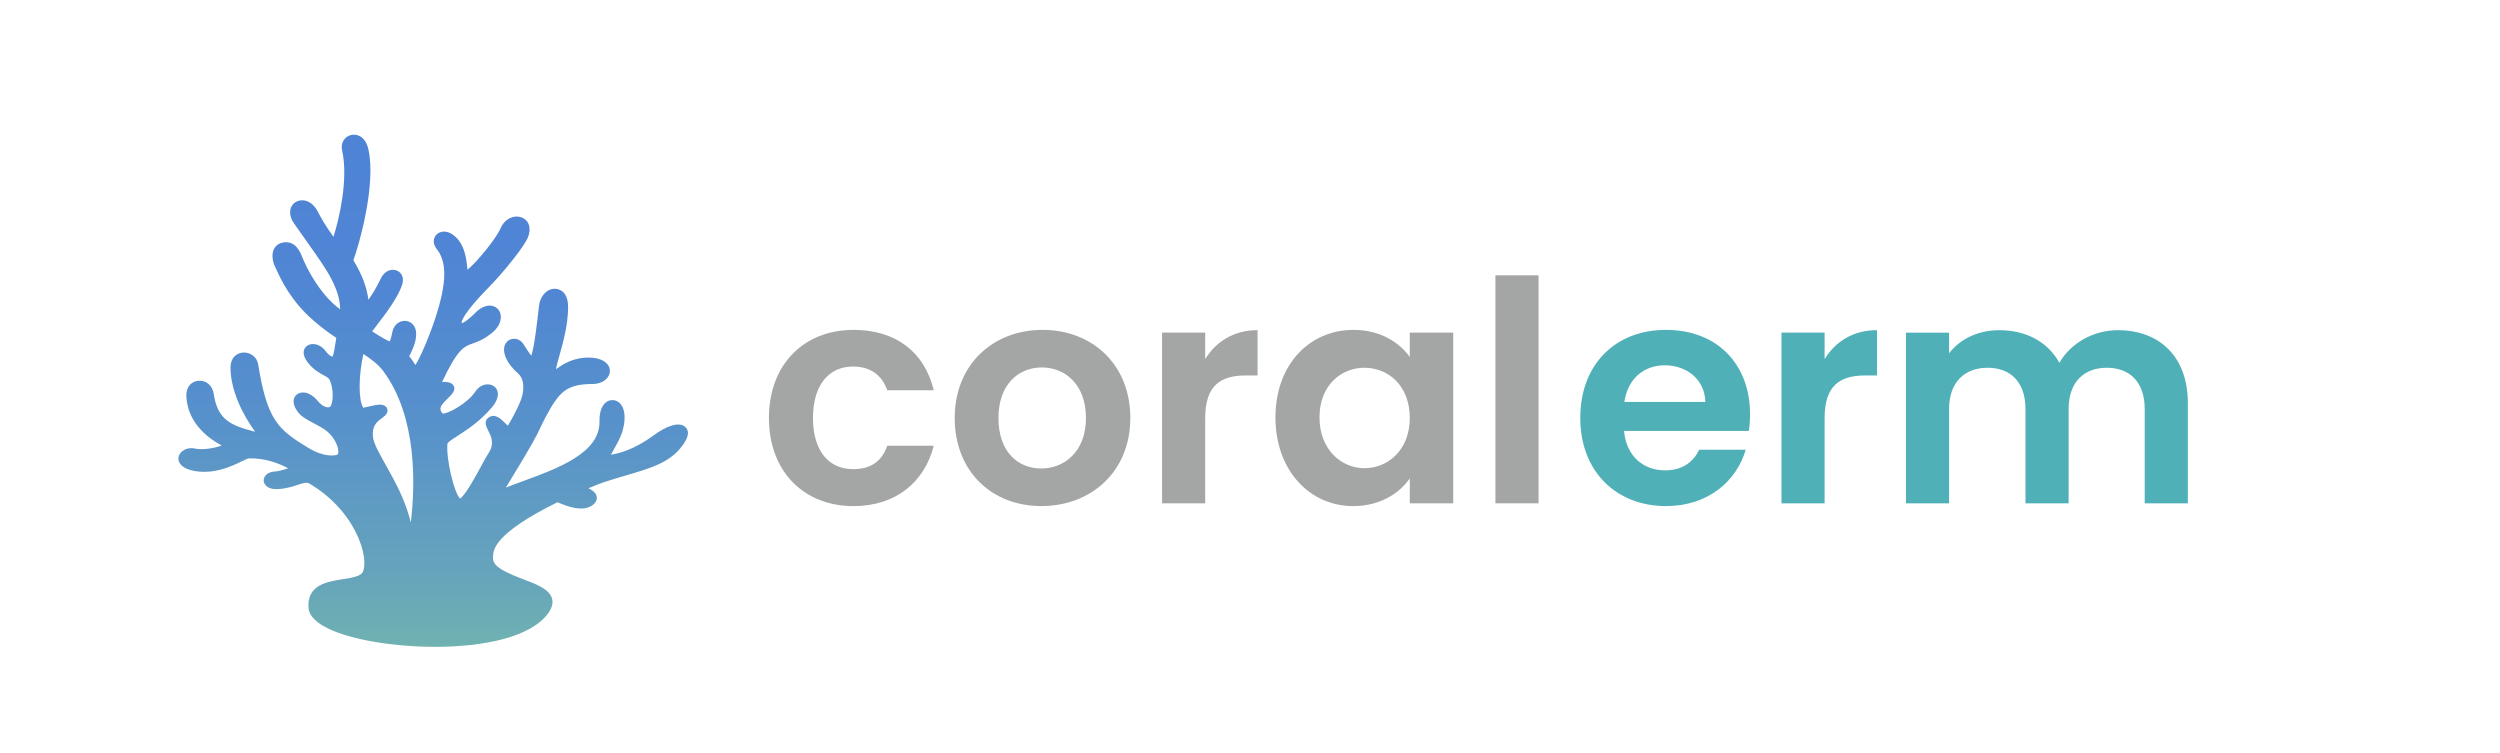 <?xml version="1.0" encoding="UTF-8"?>
<svg id="Artwork" xmlns="http://www.w3.org/2000/svg" xmlns:xlink="http://www.w3.org/1999/xlink" viewBox="0 0 1425.21 429.53">
  <defs>
    <style>
      .cls-1 {
        fill: #a4a5a5;
      }

      .cls-1, .cls-2, .cls-3 {
        stroke-width: 0px;
      }

      .cls-2 {
        fill: url(#linear-gradient);
      }

      .cls-3 {
        fill: #4fb0b7;
      }
    </style>
    <linearGradient id="linear-gradient" x1="246.97" y1="76.74" x2="246.97" y2="368.73" gradientUnits="userSpaceOnUse">
      <stop offset="0" stop-color="#4e83d6"/>
      <stop offset=".3" stop-color="#5086d3"/>
      <stop offset=".58" stop-color="#5892ca"/>
      <stop offset=".86" stop-color="#66a4bb"/>
      <stop offset="1" stop-color="#70b2b1"/>
    </linearGradient>
  </defs>
  <path class="cls-1" d="M486.48,188.05c24.24,0,40.57,12.65,45.84,34.43h-26.52c-2.81-8.26-9.31-13.52-19.5-13.52-13.7,0-22.83,10.36-22.83,29.33s9.13,29.16,22.83,29.16c10.19,0,16.51-4.57,19.5-13.35h26.52c-5.27,20.73-21.6,34.43-45.84,34.43-28.1,0-48.13-19.67-48.13-50.23s20.02-50.23,48.13-50.23Z"/>
  <path class="cls-1" d="M593.62,288.51c-28.1,0-49.36-19.67-49.36-50.23s21.96-50.23,50.06-50.23,50.06,19.5,50.06,50.23-22.48,50.23-50.76,50.23ZM593.62,267.08c13,0,25.47-9.48,25.47-28.8s-12.12-28.81-25.12-28.81-24.77,9.31-24.77,28.81,11.24,28.8,24.42,28.8Z"/>
  <path class="cls-1" d="M687.06,286.93h-24.59v-97.31h24.59v15.1c6.15-10.01,16.33-16.51,29.86-16.51v25.82h-6.5c-14.58,0-23.36,5.62-23.36,24.41v48.48Z"/>
  <path class="cls-1" d="M771.55,188.05c15.63,0,26.35,7.38,32.14,15.46v-13.88h24.77v97.31h-24.77v-14.23c-5.8,8.43-16.86,15.81-32.32,15.81-24.59,0-44.26-20.2-44.26-50.58s19.67-49.88,44.44-49.88ZM777.87,209.65c-13.17,0-25.64,9.84-25.64,28.28s12.47,28.98,25.64,28.98,25.82-10.19,25.82-28.63-12.3-28.63-25.82-28.63Z"/>
  <path class="cls-1" d="M852.52,156.96h24.59v129.97h-24.59v-129.97Z"/>
  <path class="cls-3" d="M949.72,288.51c-28.28,0-48.83-19.67-48.83-50.23s20.02-50.23,48.83-50.23,47.95,19.15,47.95,48.13c0,3.16-.18,6.32-.7,9.48h-71.13c1.23,14.4,11.06,22.48,23.36,22.48,10.54,0,16.33-5.27,19.5-11.77h26.52c-5.27,17.91-21.43,32.14-45.49,32.14ZM926.01,229.15h46.19c-.35-12.82-10.54-20.9-23.18-20.9-11.77,0-21.08,7.55-23.01,20.9Z"/>
  <path class="cls-3" d="M1040.18,286.93h-24.59v-97.31h24.59v15.1c6.15-10.01,16.33-16.51,29.86-16.51v25.82h-6.5c-14.58,0-23.36,5.62-23.36,24.41v48.48Z"/>
  <path class="cls-3" d="M1222.67,233.19c0-15.46-8.61-23.54-21.6-23.54s-21.78,8.08-21.78,23.54v53.75h-24.59v-53.75c0-15.46-8.61-23.54-21.6-23.54s-21.96,8.08-21.96,23.54v53.75h-24.59v-97.31h24.59v11.77c6.15-8.08,16.51-13.17,28.63-13.17,15.11,0,27.58,6.5,34.25,18.62,6.32-11.06,19.14-18.62,33.37-18.62,23.36,0,39.87,14.75,39.87,41.63v57.08h-24.59v-53.75Z"/>
  <path class="cls-2" d="M390.5,243.24c-3.43-2.73-10.06-.84-18.18,5.16-10.78,7.96-19.78,10.19-24.06,10.81.47-.9,1.06-1.93,1.56-2.8,1.76-3.08,3.95-6.92,5.08-10.79,2.2-7.58,1.29-13.88-2.37-16.44-1.69-1.18-3.83-1.42-5.72-.62-3.34,1.41-5.19,5.68-5.06,11.71.38,17.96-23.87,26.81-43.36,33.93-3.61,1.32-7,2.56-10.01,3.78,15.79-25.87,17.47-29.48,19.55-33.94.78-1.67,1.58-3.39,3.27-6.54,7.77-14.56,11.99-18.52,26.88-18.61,5.93-.04,9.55-3.74,9.62-7.3.08-3.63-3.35-7.42-11.17-7.71-9.6-.35-15.62,3.83-19.2,6.33-.13.09-.28.19-.42.29.37-1.97,1.19-4.89,1.94-7.56,2.07-7.34,4.91-17.39,5.02-27.54.11-9.68-5.52-10.69-7.25-10.77-4.69-.23-8.68,3.95-9.33,9.7-.96,8.53-2.65,23.54-4.41,28.41-1.23-1.46-2.75-3.88-3.44-4.97-.95-1.51-1.43-2.26-1.93-2.75-1.67-1.66-4.02-2.28-6.13-1.64-2.38.73-3.93,2.87-4.03,5.59-.09,2.46.82,7.54,7.98,13.91,2.72,2.42,3.56,6.1,2.64,11.6-.78,4.71-5.72,13.67-8.43,18.21-.8-.71-1.5-1.4-2.13-2.01-2.12-2.07-5.33-5.21-8.95-2.57-2.8,2.04-1.33,4.95-.15,7.3,1.65,3.27,3.69,7.33.48,12.44-1.22,1.82-2.8,4.74-4.63,8.13-2.69,4.98-8.82,16.33-11.89,18.24-3.45-3.27-8.08-23.02-7.18-31.3.09-.82,3.41-2.95,5.84-4.5,5.25-3.36,12.44-7.97,19.37-16.05,3.35-3.9,4.39-7.71,2.86-10.44-.96-1.7-2.81-2.75-4.97-2.81-2.78-.1-5.53,1.51-7.31,4.24-4.21,6.45-15.59,12.7-18.55,12.4-2.52-2.76-1.07-4.71,2.81-8.49,1.39-1.36,2.71-2.64,3.42-4.03.97-1.88.25-3.21-.27-3.82-1.35-1.61-3.72-1.79-6.27-1.66,8.95-18.98,12.53-20.23,17.37-21.92,2.95-1.03,6.62-2.31,11.61-6.53,3.63-3.07,5.28-7.29,4.2-10.75-.67-2.16-2.34-3.68-4.57-4.17-1.96-.43-5.09-.23-8.87,3.17-.21.19-.53.51-.93.91-4.97,4.93-6.99,5.68-7.66,5.76-.13-.85.39-5.15,16.03-21.04,7.15-7.27,19.73-22.54,21.79-27.95,2.4-6.32-.31-10.31-4.08-11.46-3.82-1.17-9.01.62-11.51,6.3-2.85,6.46-13.66,19.39-18.9,23.7-.52-5.82-1.42-15.47-8.75-20.28-3.56-2.34-6.81-1.52-8.52-.12-2.49,2.06-2.6,5.65-.28,8.54,5.97,7.42,4.61,18.26,2.75,26.87-2.89,13.43-10.82,32.83-14.83,39.29-1.65-2.54-2.78-4.06-3.59-5h0c1.25-2.46,3.58-7.02,3.88-11.08.7-5.67-2.33-8.63-5.65-9.05-3.18-.39-6.87,1.63-7.83,6.26l-.16.8c-.21,1.07-.74,3.78-1.43,4.6-.95-.32-3.91-1.82-9.95-5.7.69-.94,1.57-2.08,2.56-3.36,4.83-6.28,12.14-15.78,14.55-23.23,1.47-4.53-.8-7.46-3.52-8.27-2.79-.83-6.54.31-8.63,4.71-2.53,5.31-5.07,9.39-7.08,12.13-.87-7.13-3.74-14.68-8.57-22.53,2.97-7.79,13.25-43.28,8.5-63.51-1.6-6.8-6.06-8.55-9.41-7.98-3.55.61-6.58,4.09-5.51,8.85,3.69,16.37-1.73,39.52-4.94,49.27-4.83-6.6-7.47-11.6-8.72-13.96l-.3-.57c-2.74-5.14-6.37-6.13-8.29-6.26-2.36-.16-4.61.79-5.98,2.56-1.95,2.5-1.88,6.09.17,9.59.41.7,1.85,2.74,4.83,6.92,4.68,6.59,11.75,16.54,14.75,21.55,5.48,9.13,7.25,15.61,7.38,21.51-.49-.37-.96-.72-1.4-1.06-7.05-5.35-14.77-16.08-19.67-27.34-.15-.34-.3-.72-.46-1.12-1.37-3.39-3.93-9.7-10.89-8.6-2.2.35-3.93,1.44-5,3.16-1.93,3.09-1.21,7.67.36,10.83.2.41.45.94.74,1.58,2.44,5.31,8.14,17.75,21.06,28.91,4.48,3.87,8.76,7.12,13.04,9.89-.12.77-.23,1.51-.34,2.23-.49,3.26-1.08,7.26-1.85,8.5-1.69-.32-3.24-2.31-4.01-3.3-.27-.35-.49-.63-.66-.81-3.17-3.42-7.23-3.69-9.6-2.18-2.25,1.42-3.53,4.8.24,9.65,3.21,4.12,6.64,5.97,9.15,7.32,1.11.6,2.06,1.11,2.57,1.61,1.63,1.6,2.99,7.8,2.25,12.76-.38,2.53-1.15,3.49-1.38,3.63-1.71.8-4.62-.59-6.77-3.23-2.82-3.46-6.05-5.24-9.07-4.99-1.92.15-3.48,1.11-4.29,2.63-1.28,2.4-.42,5.72,2.36,9.09,1.86,2.26,5.17,4.01,8.67,5.86,2.44,1.29,4.96,2.62,6.87,4.08,5.92,4.53,7.92,11.63,6.72,13.61-1.12.79-7.67,1.81-16.6-3.59-17.38-10.5-23.65-15.76-28.78-47.71-.66-4.09-4.32-6.98-8.55-6.77-3.55.2-7.15,2.83-7.22,8.28-.15,13.2,7.13,27.47,14.06,36.92-13.75-3.6-21.43-6.63-23.64-21.67-.49-3.36-2.85-6.94-7.01-7.39-2.23-.24-4.21.29-5.74,1.52-2.03,1.63-3.04,4.35-2.84,7.65.93,15.57,13.38,24.14,20.16,27.68-3.96,1.52-10.93,2.73-15.27,1.76-2.76-.62-5.66.06-7.55,1.78-1.7,1.54-2.29,3.63-1.58,5.59.55,1.53,2.42,4.25,8.72,5.38,11.45,2.05,21.12-2.6,26.9-5.38,1.57-.75,3.52-1.69,4.11-1.77,9.22-.33,17.4,2.91,22.59,5.63-4.71,1.57-6.73,1.82-7.47,1.84-2.63.08-4.83,1.16-5.9,2.89-.91,1.48-.84,3.21.18,4.61,1.26,1.73,3.75,2.66,6.78,2.55,4.98-.17,8.77-1.42,11.82-2.42,3.74-1.23,5.18-1.58,6.65-.72,11.5,6.73,20.93,16.65,26.55,27.94,5.09,10.24,5.6,18.77,3.91,22.37-1.21,2.58-6.11,3.34-11.3,4.15-8.75,1.35-20.72,3.21-19.67,16.42.82,10.23,20.15,15.8,31.61,18.21,11.84,2.49,26.19,3.97,40.54,3.97,27.4,0,54.79-5.38,64.65-19.38,2.19-3.11,2.81-6.03,1.84-8.67-1.87-5.1-8.96-7.76-16.47-10.58-16.08-6.04-17.19-9.14-17-12.87.19-3.92.64-13.04,36.72-30.94.02,0,.03.01.05.02,4.57,1.91,14.07,5.88,19.82,1.75,3.41-2.45,2.68-5.03,2.21-6.02-.74-1.56-2.43-2.81-4.39-3.73,4.16-1.74,7.19-2.91,8.14-3.22,4.75-1.59,9.15-2.88,13.4-4.13,13.29-3.9,23.78-6.99,30.71-15.29,6.07-7.27,4.85-10.77,2.77-12.43ZM217.62,238.44c1.47-1.08,2.99-2.2,3.27-3.97.18-1.13-.26-2.19-1.21-2.91-.85-.64-1.89-.88-3.12-.88-1.76,0-3.89.5-6.32,1.08-.95.22-2.24.53-3.12.69-2.84-4.12-2.78-18.21.04-30.62,4.15,2.74,8.34,5.65,11.44,9.86,19.25,26.12,18.16,64.64,15.6,86.16-2.5-10.33-6.95-19.46-11.27-27.36-1.08-1.97-2.14-3.86-3.15-5.67-3.64-6.47-6.78-12.05-7.17-15.78-.66-6.42,2.49-8.74,5.02-10.59Z"/>
</svg>